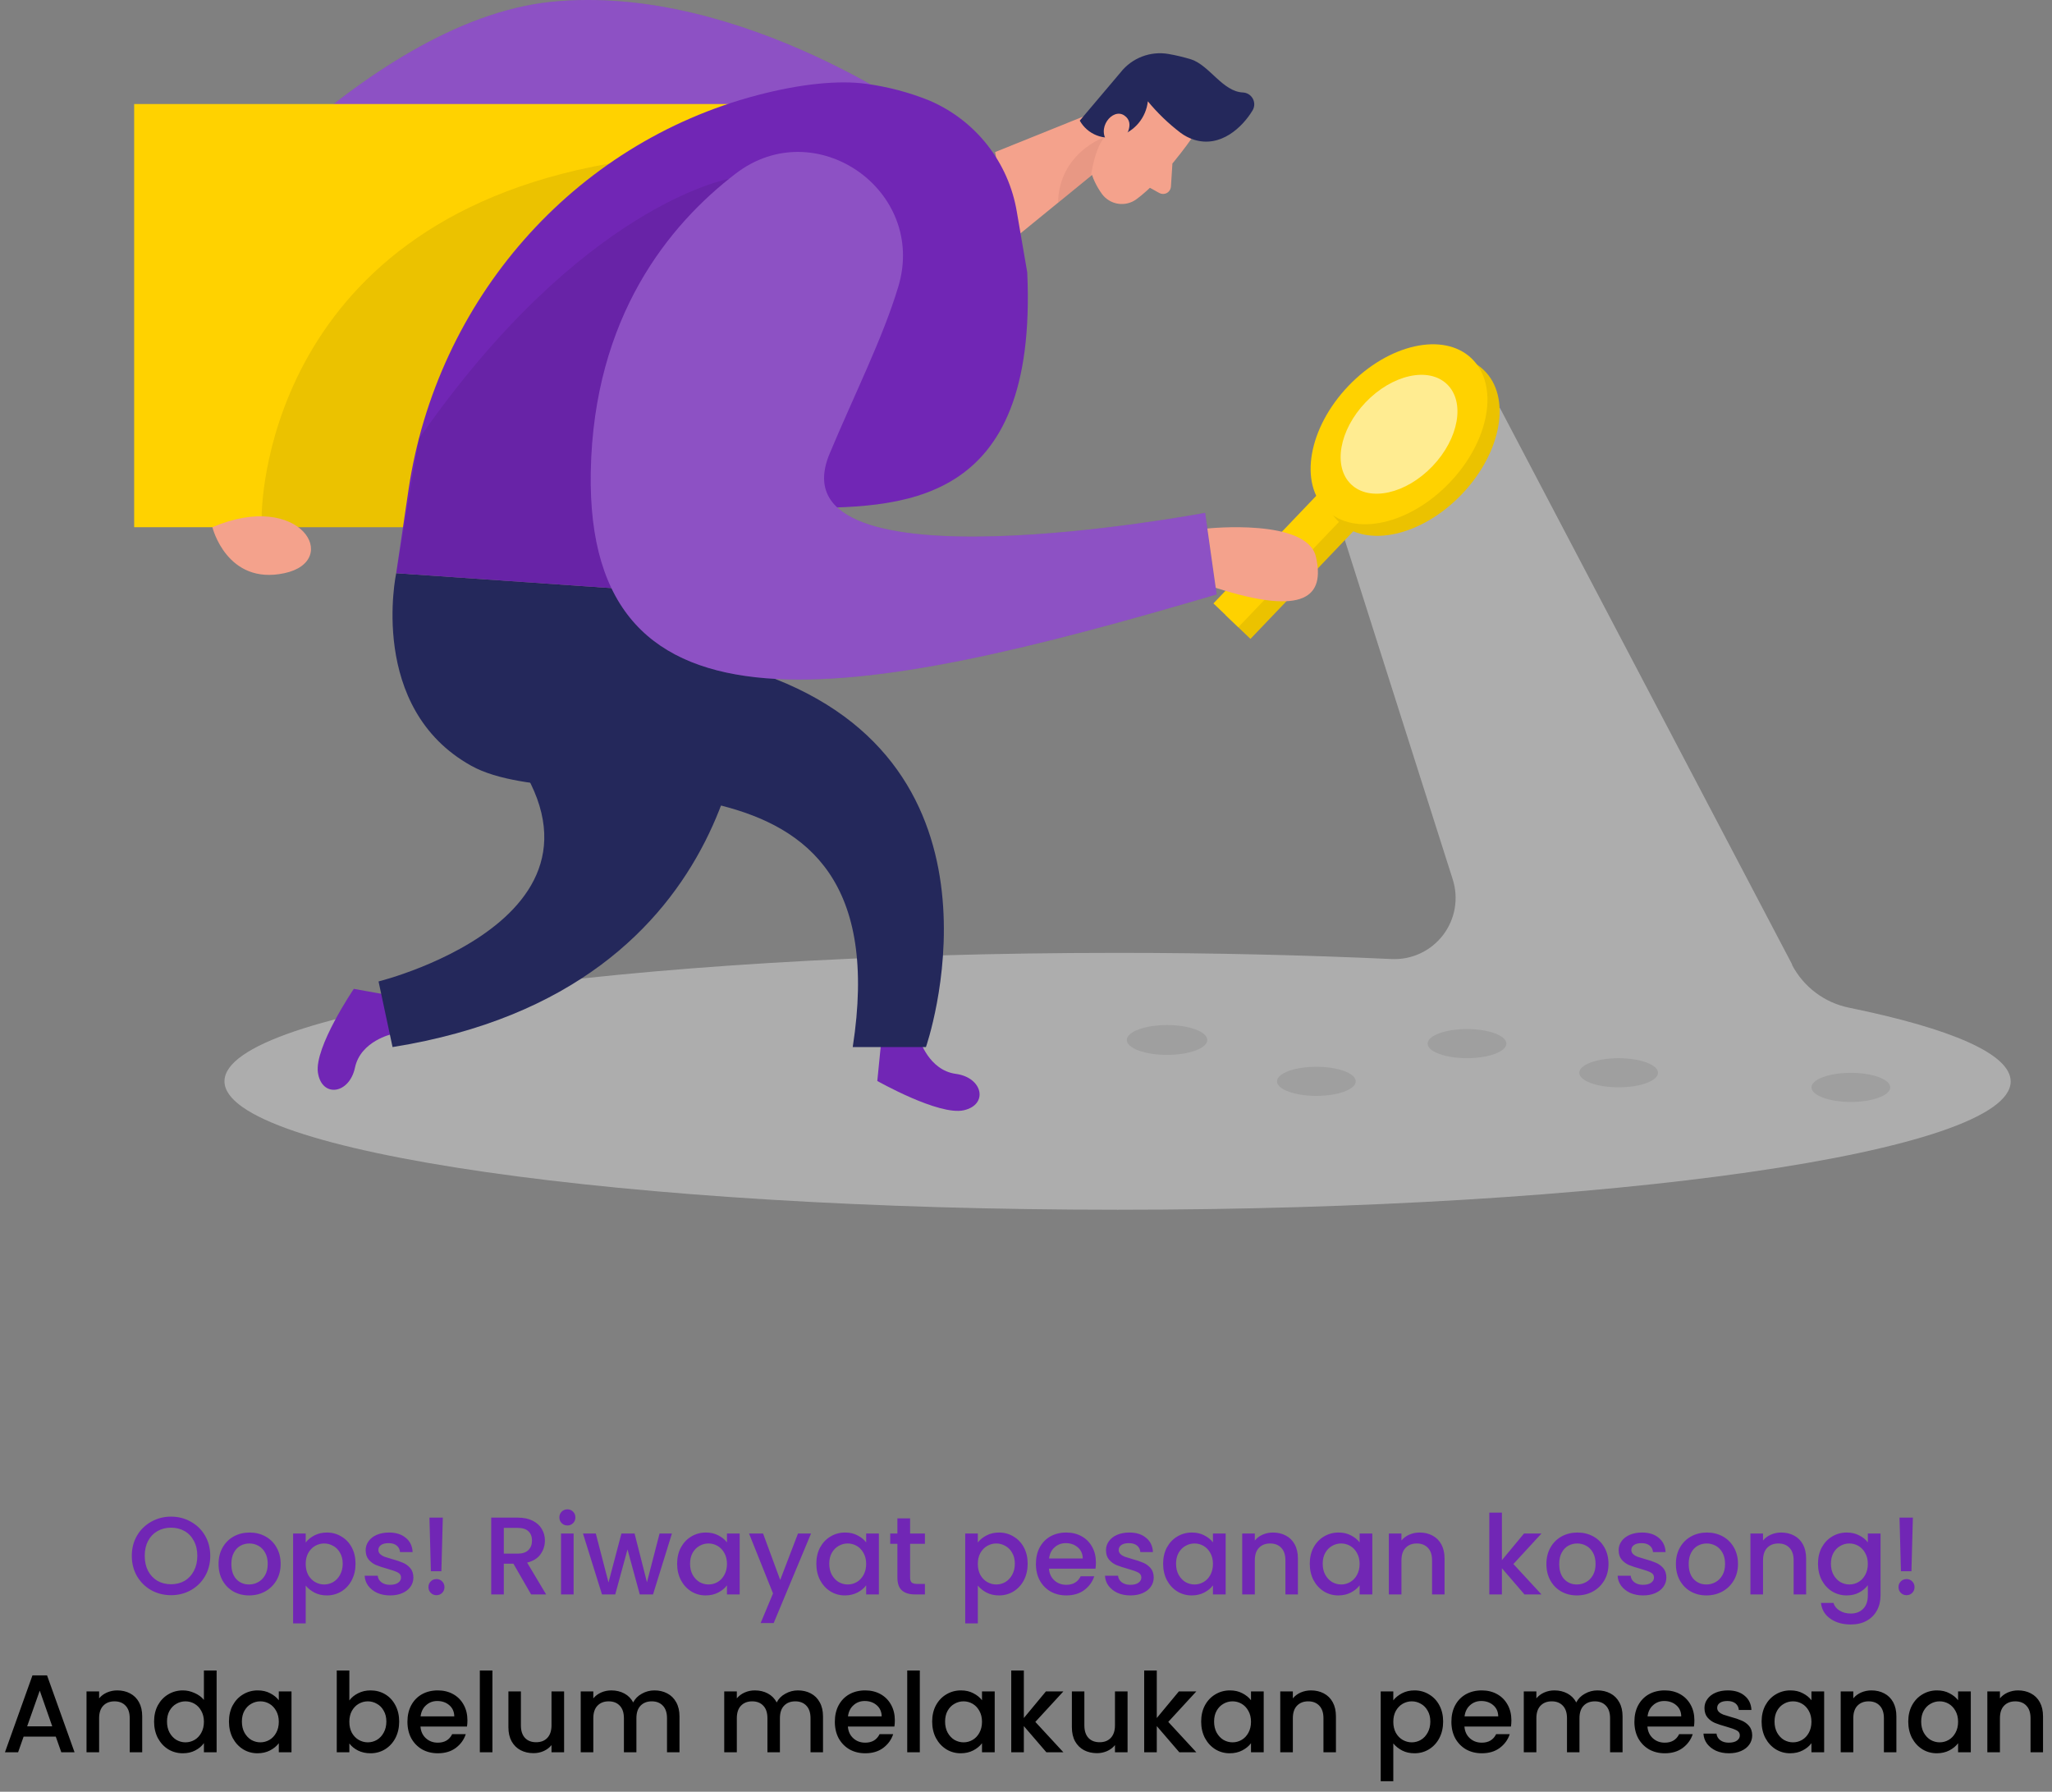 <svg width="260" height="227" viewBox="0 0 260 227" fill="none" xmlns="http://www.w3.org/2000/svg">
<rect x="0" y="0" width="260" height="227" fill="#808080" stroke="none"/>
<path d="M21.67 202.098C20.764 202.098 19.929 201.888 19.164 201.468C18.408 201.039 17.806 200.446 17.358 199.69C16.919 198.925 16.7 198.066 16.7 197.114C16.7 196.162 16.919 195.308 17.358 194.552C17.806 193.796 18.408 193.208 19.164 192.788C19.929 192.359 20.764 192.144 21.67 192.144C22.584 192.144 23.42 192.359 24.176 192.788C24.941 193.208 25.543 193.796 25.982 194.552C26.42 195.308 26.64 196.162 26.64 197.114C26.64 198.066 26.42 198.925 25.982 199.69C25.543 200.446 24.941 201.039 24.176 201.468C23.42 201.888 22.584 202.098 21.67 202.098ZM21.67 200.712C22.314 200.712 22.888 200.567 23.392 200.278C23.896 199.979 24.288 199.559 24.568 199.018C24.857 198.467 25.002 197.833 25.002 197.114C25.002 196.395 24.857 195.765 24.568 195.224C24.288 194.683 23.896 194.267 23.392 193.978C22.888 193.689 22.314 193.544 21.67 193.544C21.026 193.544 20.452 193.689 19.948 193.978C19.444 194.267 19.047 194.683 18.758 195.224C18.478 195.765 18.338 196.395 18.338 197.114C18.338 197.833 18.478 198.467 18.758 199.018C19.047 199.559 19.444 199.979 19.948 200.278C20.452 200.567 21.026 200.712 21.67 200.712ZM31.556 202.126C30.828 202.126 30.17 201.963 29.582 201.636C28.994 201.3 28.532 200.833 28.196 200.236C27.86 199.629 27.692 198.929 27.692 198.136C27.692 197.352 27.865 196.657 28.21 196.05C28.555 195.443 29.027 194.977 29.624 194.65C30.221 194.323 30.889 194.16 31.626 194.16C32.364 194.16 33.031 194.323 33.628 194.65C34.225 194.977 34.697 195.443 35.042 196.05C35.388 196.657 35.56 197.352 35.56 198.136C35.56 198.92 35.383 199.615 35.028 200.222C34.673 200.829 34.188 201.3 33.572 201.636C32.965 201.963 32.294 202.126 31.556 202.126ZM31.556 200.74C31.967 200.74 32.349 200.642 32.704 200.446C33.068 200.25 33.362 199.956 33.586 199.564C33.81 199.172 33.922 198.696 33.922 198.136C33.922 197.576 33.815 197.105 33.6 196.722C33.386 196.33 33.101 196.036 32.746 195.84C32.392 195.644 32.009 195.546 31.598 195.546C31.188 195.546 30.805 195.644 30.45 195.84C30.105 196.036 29.829 196.33 29.624 196.722C29.419 197.105 29.316 197.576 29.316 198.136C29.316 198.967 29.526 199.611 29.946 200.068C30.375 200.516 30.912 200.74 31.556 200.74ZM38.734 195.42C39.005 195.065 39.373 194.767 39.84 194.524C40.307 194.281 40.834 194.16 41.422 194.16C42.094 194.16 42.705 194.328 43.256 194.664C43.816 194.991 44.255 195.453 44.572 196.05C44.889 196.647 45.048 197.333 45.048 198.108C45.048 198.883 44.889 199.578 44.572 200.194C44.255 200.801 43.816 201.277 43.256 201.622C42.705 201.958 42.094 202.126 41.422 202.126C40.834 202.126 40.311 202.009 39.854 201.776C39.397 201.533 39.023 201.235 38.734 200.88V205.668H37.138V194.286H38.734V195.42ZM43.424 198.108C43.424 197.576 43.312 197.119 43.088 196.736C42.873 196.344 42.584 196.05 42.22 195.854C41.865 195.649 41.483 195.546 41.072 195.546C40.671 195.546 40.288 195.649 39.924 195.854C39.569 196.059 39.28 196.358 39.056 196.75C38.841 197.142 38.734 197.604 38.734 198.136C38.734 198.668 38.841 199.135 39.056 199.536C39.28 199.928 39.569 200.227 39.924 200.432C40.288 200.637 40.671 200.74 41.072 200.74C41.483 200.74 41.865 200.637 42.22 200.432C42.584 200.217 42.873 199.909 43.088 199.508C43.312 199.107 43.424 198.64 43.424 198.108ZM49.426 202.126C48.819 202.126 48.273 202.019 47.788 201.804C47.312 201.58 46.934 201.281 46.654 200.908C46.374 200.525 46.225 200.101 46.206 199.634H47.858C47.886 199.961 48.04 200.236 48.32 200.46C48.609 200.675 48.969 200.782 49.398 200.782C49.846 200.782 50.191 200.698 50.434 200.53C50.686 200.353 50.812 200.129 50.812 199.858C50.812 199.569 50.672 199.354 50.392 199.214C50.121 199.074 49.688 198.92 49.09 198.752C48.511 198.593 48.04 198.439 47.676 198.29C47.312 198.141 46.995 197.912 46.724 197.604C46.463 197.296 46.332 196.89 46.332 196.386C46.332 195.975 46.453 195.602 46.696 195.266C46.939 194.921 47.284 194.65 47.732 194.454C48.19 194.258 48.712 194.16 49.3 194.16C50.178 194.16 50.882 194.384 51.414 194.832C51.956 195.271 52.245 195.873 52.282 196.638H50.686C50.658 196.293 50.518 196.017 50.266 195.812C50.014 195.607 49.673 195.504 49.244 195.504C48.824 195.504 48.502 195.583 48.278 195.742C48.054 195.901 47.942 196.111 47.942 196.372C47.942 196.577 48.017 196.75 48.166 196.89C48.316 197.03 48.498 197.142 48.712 197.226C48.927 197.301 49.244 197.399 49.664 197.52C50.224 197.669 50.681 197.823 51.036 197.982C51.4 198.131 51.713 198.355 51.974 198.654C52.236 198.953 52.371 199.349 52.38 199.844C52.38 200.283 52.259 200.675 52.016 201.02C51.773 201.365 51.428 201.636 50.98 201.832C50.541 202.028 50.023 202.126 49.426 202.126ZM56.107 192.27L55.925 199.06H54.595L54.413 192.27H56.107ZM55.309 202.098C55.019 202.098 54.777 202 54.581 201.804C54.385 201.608 54.287 201.365 54.287 201.076C54.287 200.787 54.385 200.544 54.581 200.348C54.777 200.152 55.019 200.054 55.309 200.054C55.589 200.054 55.827 200.152 56.023 200.348C56.219 200.544 56.317 200.787 56.317 201.076C56.317 201.365 56.219 201.608 56.023 201.804C55.827 202 55.589 202.098 55.309 202.098ZM67.293 202L65.053 198.108H63.836V202H62.239V192.27H65.6C66.346 192.27 66.976 192.401 67.49 192.662C68.012 192.923 68.4 193.273 68.651 193.712C68.913 194.151 69.043 194.641 69.043 195.182C69.043 195.817 68.857 196.395 68.484 196.918C68.12 197.431 67.555 197.781 66.79 197.968L69.198 202H67.293ZM63.836 196.834H65.6C66.197 196.834 66.645 196.685 66.944 196.386C67.251 196.087 67.406 195.686 67.406 195.182C67.406 194.678 67.256 194.286 66.957 194.006C66.659 193.717 66.206 193.572 65.6 193.572H63.836V196.834ZM71.897 193.264C71.608 193.264 71.365 193.166 71.169 192.97C70.973 192.774 70.875 192.531 70.875 192.242C70.875 191.953 70.973 191.71 71.169 191.514C71.365 191.318 71.608 191.22 71.897 191.22C72.177 191.22 72.415 191.318 72.611 191.514C72.807 191.71 72.905 191.953 72.905 192.242C72.905 192.531 72.807 192.774 72.611 192.97C72.415 193.166 72.177 193.264 71.897 193.264ZM72.681 194.286V202H71.085V194.286H72.681ZM85.137 194.286L82.743 202H81.063L79.509 196.302L77.955 202H76.275L73.867 194.286H75.491L77.101 200.488L78.739 194.286H80.405L81.973 200.46L83.569 194.286H85.137ZM85.797 198.108C85.797 197.333 85.956 196.647 86.273 196.05C86.6 195.453 87.039 194.991 87.589 194.664C88.149 194.328 88.765 194.16 89.437 194.16C90.044 194.16 90.571 194.281 91.019 194.524C91.477 194.757 91.841 195.051 92.111 195.406V194.286H93.721V202H92.111V200.852C91.841 201.216 91.472 201.519 91.005 201.762C90.539 202.005 90.007 202.126 89.409 202.126C88.747 202.126 88.14 201.958 87.589 201.622C87.039 201.277 86.6 200.801 86.273 200.194C85.956 199.578 85.797 198.883 85.797 198.108ZM92.111 198.136C92.111 197.604 91.999 197.142 91.775 196.75C91.561 196.358 91.276 196.059 90.921 195.854C90.567 195.649 90.184 195.546 89.773 195.546C89.363 195.546 88.98 195.649 88.625 195.854C88.271 196.05 87.981 196.344 87.757 196.736C87.543 197.119 87.435 197.576 87.435 198.108C87.435 198.64 87.543 199.107 87.757 199.508C87.981 199.909 88.271 200.217 88.625 200.432C88.989 200.637 89.372 200.74 89.773 200.74C90.184 200.74 90.567 200.637 90.921 200.432C91.276 200.227 91.561 199.928 91.775 199.536C91.999 199.135 92.111 198.668 92.111 198.136ZM102.762 194.286L98.03 205.626H96.378L97.946 201.874L94.908 194.286H96.686L98.856 200.166L101.11 194.286H102.762ZM103.434 198.108C103.434 197.333 103.593 196.647 103.91 196.05C104.237 195.453 104.675 194.991 105.226 194.664C105.786 194.328 106.402 194.16 107.074 194.16C107.681 194.16 108.208 194.281 108.656 194.524C109.113 194.757 109.477 195.051 109.748 195.406V194.286H111.358V202H109.748V200.852C109.477 201.216 109.109 201.519 108.642 201.762C108.175 202.005 107.643 202.126 107.046 202.126C106.383 202.126 105.777 201.958 105.226 201.622C104.675 201.277 104.237 200.801 103.91 200.194C103.593 199.578 103.434 198.883 103.434 198.108ZM109.748 198.136C109.748 197.604 109.636 197.142 109.412 196.75C109.197 196.358 108.913 196.059 108.558 195.854C108.203 195.649 107.821 195.546 107.41 195.546C106.999 195.546 106.617 195.649 106.262 195.854C105.907 196.05 105.618 196.344 105.394 196.736C105.179 197.119 105.072 197.576 105.072 198.108C105.072 198.64 105.179 199.107 105.394 199.508C105.618 199.909 105.907 200.217 106.262 200.432C106.626 200.637 107.009 200.74 107.41 200.74C107.821 200.74 108.203 200.637 108.558 200.432C108.913 200.227 109.197 199.928 109.412 199.536C109.636 199.135 109.748 198.668 109.748 198.136ZM115.316 195.588V199.858C115.316 200.147 115.382 200.357 115.512 200.488C115.652 200.609 115.886 200.67 116.212 200.67H117.192V202H115.932C115.214 202 114.663 201.832 114.28 201.496C113.898 201.16 113.706 200.614 113.706 199.858V195.588H112.796V194.286H113.706V192.368H115.316V194.286H117.192V195.588H115.316ZM123.896 195.42C124.167 195.065 124.535 194.767 125.002 194.524C125.469 194.281 125.996 194.16 126.584 194.16C127.256 194.16 127.867 194.328 128.418 194.664C128.978 194.991 129.417 195.453 129.734 196.05C130.051 196.647 130.21 197.333 130.21 198.108C130.21 198.883 130.051 199.578 129.734 200.194C129.417 200.801 128.978 201.277 128.418 201.622C127.867 201.958 127.256 202.126 126.584 202.126C125.996 202.126 125.473 202.009 125.016 201.776C124.559 201.533 124.185 201.235 123.896 200.88V205.668H122.3V194.286H123.896V195.42ZM128.586 198.108C128.586 197.576 128.474 197.119 128.25 196.736C128.035 196.344 127.746 196.05 127.382 195.854C127.027 195.649 126.645 195.546 126.234 195.546C125.833 195.546 125.45 195.649 125.086 195.854C124.731 196.059 124.442 196.358 124.218 196.75C124.003 197.142 123.896 197.604 123.896 198.136C123.896 198.668 124.003 199.135 124.218 199.536C124.442 199.928 124.731 200.227 125.086 200.432C125.45 200.637 125.833 200.74 126.234 200.74C126.645 200.74 127.027 200.637 127.382 200.432C127.746 200.217 128.035 199.909 128.25 199.508C128.474 199.107 128.586 198.64 128.586 198.108ZM138.858 197.954C138.858 198.243 138.84 198.505 138.802 198.738H132.908C132.955 199.354 133.184 199.849 133.594 200.222C134.005 200.595 134.509 200.782 135.106 200.782C135.965 200.782 136.572 200.423 136.926 199.704H138.648C138.415 200.413 137.99 200.997 137.374 201.454C136.768 201.902 136.012 202.126 135.106 202.126C134.369 202.126 133.706 201.963 133.118 201.636C132.54 201.3 132.082 200.833 131.746 200.236C131.42 199.629 131.256 198.929 131.256 198.136C131.256 197.343 131.415 196.647 131.732 196.05C132.059 195.443 132.512 194.977 133.09 194.65C133.678 194.323 134.35 194.16 135.106 194.16C135.834 194.16 136.483 194.319 137.052 194.636C137.622 194.953 138.065 195.401 138.382 195.98C138.7 196.549 138.858 197.207 138.858 197.954ZM137.192 197.45C137.183 196.862 136.973 196.391 136.562 196.036C136.152 195.681 135.643 195.504 135.036 195.504C134.486 195.504 134.014 195.681 133.622 196.036C133.23 196.381 132.997 196.853 132.922 197.45H137.192ZM143.229 202.126C142.622 202.126 142.076 202.019 141.591 201.804C141.115 201.58 140.737 201.281 140.457 200.908C140.177 200.525 140.028 200.101 140.009 199.634H141.661C141.689 199.961 141.843 200.236 142.123 200.46C142.412 200.675 142.772 200.782 143.201 200.782C143.649 200.782 143.994 200.698 144.237 200.53C144.489 200.353 144.615 200.129 144.615 199.858C144.615 199.569 144.475 199.354 144.195 199.214C143.924 199.074 143.49 198.92 142.893 198.752C142.314 198.593 141.843 198.439 141.479 198.29C141.115 198.141 140.798 197.912 140.527 197.604C140.266 197.296 140.135 196.89 140.135 196.386C140.135 195.975 140.256 195.602 140.499 195.266C140.742 194.921 141.087 194.65 141.535 194.454C141.992 194.258 142.515 194.16 143.103 194.16C143.98 194.16 144.685 194.384 145.217 194.832C145.758 195.271 146.048 195.873 146.085 196.638H144.489C144.461 196.293 144.321 196.017 144.069 195.812C143.817 195.607 143.476 195.504 143.047 195.504C142.627 195.504 142.305 195.583 142.081 195.742C141.857 195.901 141.745 196.111 141.745 196.372C141.745 196.577 141.82 196.75 141.969 196.89C142.118 197.03 142.3 197.142 142.515 197.226C142.73 197.301 143.047 197.399 143.467 197.52C144.027 197.669 144.484 197.823 144.839 197.982C145.203 198.131 145.516 198.355 145.777 198.654C146.038 198.953 146.174 199.349 146.183 199.844C146.183 200.283 146.062 200.675 145.819 201.02C145.576 201.365 145.231 201.636 144.783 201.832C144.344 202.028 143.826 202.126 143.229 202.126ZM147.375 198.108C147.375 197.333 147.534 196.647 147.851 196.05C148.178 195.453 148.617 194.991 149.167 194.664C149.727 194.328 150.343 194.16 151.015 194.16C151.622 194.16 152.149 194.281 152.597 194.524C153.055 194.757 153.419 195.051 153.689 195.406V194.286H155.299V202H153.689V200.852C153.419 201.216 153.05 201.519 152.583 201.762C152.117 202.005 151.585 202.126 150.987 202.126C150.325 202.126 149.718 201.958 149.167 201.622C148.617 201.277 148.178 200.801 147.851 200.194C147.534 199.578 147.375 198.883 147.375 198.108ZM153.689 198.136C153.689 197.604 153.577 197.142 153.353 196.75C153.139 196.358 152.854 196.059 152.499 195.854C152.145 195.649 151.762 195.546 151.351 195.546C150.941 195.546 150.558 195.649 150.203 195.854C149.849 196.05 149.559 196.344 149.335 196.736C149.121 197.119 149.013 197.576 149.013 198.108C149.013 198.64 149.121 199.107 149.335 199.508C149.559 199.909 149.849 200.217 150.203 200.432C150.567 200.637 150.95 200.74 151.351 200.74C151.762 200.74 152.145 200.637 152.499 200.432C152.854 200.227 153.139 199.928 153.353 199.536C153.577 199.135 153.689 198.668 153.689 198.136ZM161.288 194.16C161.894 194.16 162.436 194.286 162.912 194.538C163.397 194.79 163.775 195.163 164.046 195.658C164.316 196.153 164.452 196.75 164.452 197.45V202H162.87V197.688C162.87 196.997 162.697 196.47 162.352 196.106C162.006 195.733 161.535 195.546 160.938 195.546C160.34 195.546 159.864 195.733 159.51 196.106C159.164 196.47 158.992 196.997 158.992 197.688V202H157.396V194.286H158.992V195.168C159.253 194.851 159.584 194.603 159.986 194.426C160.396 194.249 160.83 194.16 161.288 194.16ZM165.956 198.108C165.956 197.333 166.114 196.647 166.432 196.05C166.758 195.453 167.197 194.991 167.748 194.664C168.308 194.328 168.924 194.16 169.596 194.16C170.202 194.16 170.73 194.281 171.178 194.524C171.635 194.757 171.999 195.051 172.27 195.406V194.286H173.88V202H172.27V200.852C171.999 201.216 171.63 201.519 171.164 201.762C170.697 202.005 170.165 202.126 169.568 202.126C168.905 202.126 168.298 201.958 167.748 201.622C167.197 201.277 166.758 200.801 166.432 200.194C166.114 199.578 165.956 198.883 165.956 198.108ZM172.27 198.136C172.27 197.604 172.158 197.142 171.934 196.75C171.719 196.358 171.434 196.059 171.08 195.854C170.725 195.649 170.342 195.546 169.932 195.546C169.521 195.546 169.138 195.649 168.784 195.854C168.429 196.05 168.14 196.344 167.916 196.736C167.701 197.119 167.594 197.576 167.594 198.108C167.594 198.64 167.701 199.107 167.916 199.508C168.14 199.909 168.429 200.217 168.784 200.432C169.148 200.637 169.53 200.74 169.932 200.74C170.342 200.74 170.725 200.637 171.08 200.432C171.434 200.227 171.719 199.928 171.934 199.536C172.158 199.135 172.27 198.668 172.27 198.136ZM179.868 194.16C180.474 194.16 181.016 194.286 181.492 194.538C181.977 194.79 182.355 195.163 182.626 195.658C182.896 196.153 183.032 196.75 183.032 197.45V202H181.45V197.688C181.45 196.997 181.277 196.47 180.932 196.106C180.586 195.733 180.115 195.546 179.518 195.546C178.92 195.546 178.444 195.733 178.09 196.106C177.744 196.47 177.572 196.997 177.572 197.688V202H175.976V194.286H177.572V195.168C177.833 194.851 178.164 194.603 178.566 194.426C178.976 194.249 179.41 194.16 179.868 194.16ZM191.756 198.15L195.312 202H193.156L190.3 198.682V202H188.704V191.64H190.3V197.66L193.1 194.286H195.312L191.756 198.15ZM199.802 202.126C199.074 202.126 198.416 201.963 197.828 201.636C197.24 201.3 196.778 200.833 196.442 200.236C196.106 199.629 195.938 198.929 195.938 198.136C195.938 197.352 196.111 196.657 196.456 196.05C196.802 195.443 197.273 194.977 197.87 194.65C198.468 194.323 199.135 194.16 199.872 194.16C200.61 194.16 201.277 194.323 201.874 194.65C202.472 194.977 202.943 195.443 203.288 196.05C203.634 196.657 203.806 197.352 203.806 198.136C203.806 198.92 203.629 199.615 203.274 200.222C202.92 200.829 202.434 201.3 201.818 201.636C201.212 201.963 200.54 202.126 199.802 202.126ZM199.802 200.74C200.213 200.74 200.596 200.642 200.95 200.446C201.314 200.25 201.608 199.956 201.832 199.564C202.056 199.172 202.168 198.696 202.168 198.136C202.168 197.576 202.061 197.105 201.846 196.722C201.632 196.33 201.347 196.036 200.992 195.84C200.638 195.644 200.255 195.546 199.844 195.546C199.434 195.546 199.051 195.644 198.696 195.84C198.351 196.036 198.076 196.33 197.87 196.722C197.665 197.105 197.562 197.576 197.562 198.136C197.562 198.967 197.772 199.611 198.192 200.068C198.622 200.516 199.158 200.74 199.802 200.74ZM208.184 202.126C207.577 202.126 207.031 202.019 206.546 201.804C206.07 201.58 205.692 201.281 205.412 200.908C205.132 200.525 204.983 200.101 204.964 199.634H206.616C206.644 199.961 206.798 200.236 207.078 200.46C207.367 200.675 207.727 200.782 208.156 200.782C208.604 200.782 208.949 200.698 209.192 200.53C209.444 200.353 209.57 200.129 209.57 199.858C209.57 199.569 209.43 199.354 209.15 199.214C208.879 199.074 208.445 198.92 207.848 198.752C207.269 198.593 206.798 198.439 206.434 198.29C206.07 198.141 205.753 197.912 205.482 197.604C205.221 197.296 205.09 196.89 205.09 196.386C205.09 195.975 205.211 195.602 205.454 195.266C205.697 194.921 206.042 194.65 206.49 194.454C206.947 194.258 207.47 194.16 208.058 194.16C208.935 194.16 209.64 194.384 210.172 194.832C210.713 195.271 211.003 195.873 211.04 196.638H209.444C209.416 196.293 209.276 196.017 209.024 195.812C208.772 195.607 208.431 195.504 208.002 195.504C207.582 195.504 207.26 195.583 207.036 195.742C206.812 195.901 206.7 196.111 206.7 196.372C206.7 196.577 206.775 196.75 206.924 196.89C207.073 197.03 207.255 197.142 207.47 197.226C207.685 197.301 208.002 197.399 208.422 197.52C208.982 197.669 209.439 197.823 209.794 197.982C210.158 198.131 210.471 198.355 210.732 198.654C210.993 198.953 211.129 199.349 211.138 199.844C211.138 200.283 211.017 200.675 210.774 201.02C210.531 201.365 210.186 201.636 209.738 201.832C209.299 202.028 208.781 202.126 208.184 202.126ZM216.209 202.126C215.481 202.126 214.823 201.963 214.235 201.636C213.647 201.3 213.185 200.833 212.849 200.236C212.513 199.629 212.345 198.929 212.345 198.136C212.345 197.352 212.517 196.657 212.863 196.05C213.208 195.443 213.679 194.977 214.277 194.65C214.874 194.323 215.541 194.16 216.279 194.16C217.016 194.16 217.683 194.323 218.281 194.65C218.878 194.977 219.349 195.443 219.695 196.05C220.04 196.657 220.213 197.352 220.213 198.136C220.213 198.92 220.035 199.615 219.681 200.222C219.326 200.829 218.841 201.3 218.225 201.636C217.618 201.963 216.946 202.126 216.209 202.126ZM216.209 200.74C216.619 200.74 217.002 200.642 217.357 200.446C217.721 200.25 218.015 199.956 218.239 199.564C218.463 199.172 218.575 198.696 218.575 198.136C218.575 197.576 218.467 197.105 218.253 196.722C218.038 196.33 217.753 196.036 217.399 195.84C217.044 195.644 216.661 195.546 216.251 195.546C215.84 195.546 215.457 195.644 215.103 195.84C214.757 196.036 214.482 196.33 214.277 196.722C214.071 197.105 213.969 197.576 213.969 198.136C213.969 198.967 214.179 199.611 214.599 200.068C215.028 200.516 215.565 200.74 216.209 200.74ZM225.682 194.16C226.289 194.16 226.83 194.286 227.306 194.538C227.792 194.79 228.17 195.163 228.44 195.658C228.711 196.153 228.846 196.75 228.846 197.45V202H227.264V197.688C227.264 196.997 227.092 196.47 226.746 196.106C226.401 195.733 225.93 195.546 225.332 195.546C224.735 195.546 224.259 195.733 223.904 196.106C223.559 196.47 223.386 196.997 223.386 197.688V202H221.79V194.286H223.386V195.168C223.648 194.851 223.979 194.603 224.38 194.426C224.791 194.249 225.225 194.16 225.682 194.16ZM233.99 194.16C234.587 194.16 235.115 194.281 235.572 194.524C236.039 194.757 236.403 195.051 236.664 195.406V194.286H238.274V202.126C238.274 202.835 238.125 203.465 237.826 204.016C237.527 204.576 237.093 205.015 236.524 205.332C235.964 205.649 235.292 205.808 234.508 205.808C233.463 205.808 232.595 205.561 231.904 205.066C231.213 204.581 230.821 203.918 230.728 203.078H232.31C232.431 203.479 232.688 203.801 233.08 204.044C233.481 204.296 233.957 204.422 234.508 204.422C235.152 204.422 235.67 204.226 236.062 203.834C236.463 203.442 236.664 202.873 236.664 202.126V200.838C236.393 201.202 236.025 201.51 235.558 201.762C235.101 202.005 234.578 202.126 233.99 202.126C233.318 202.126 232.702 201.958 232.142 201.622C231.591 201.277 231.153 200.801 230.826 200.194C230.509 199.578 230.35 198.883 230.35 198.108C230.35 197.333 230.509 196.647 230.826 196.05C231.153 195.453 231.591 194.991 232.142 194.664C232.702 194.328 233.318 194.16 233.99 194.16ZM236.664 198.136C236.664 197.604 236.552 197.142 236.328 196.75C236.113 196.358 235.829 196.059 235.474 195.854C235.119 195.649 234.737 195.546 234.326 195.546C233.915 195.546 233.533 195.649 233.178 195.854C232.823 196.05 232.534 196.344 232.31 196.736C232.095 197.119 231.988 197.576 231.988 198.108C231.988 198.64 232.095 199.107 232.31 199.508C232.534 199.909 232.823 200.217 233.178 200.432C233.542 200.637 233.925 200.74 234.326 200.74C234.737 200.74 235.119 200.637 235.474 200.432C235.829 200.227 236.113 199.928 236.328 199.536C236.552 199.135 236.664 198.668 236.664 198.136ZM242.372 192.27L242.19 199.06H240.86L240.678 192.27H242.372ZM241.574 202.098C241.285 202.098 241.042 202 240.846 201.804C240.65 201.608 240.552 201.365 240.552 201.076C240.552 200.787 240.65 200.544 240.846 200.348C241.042 200.152 241.285 200.054 241.574 200.054C241.854 200.054 242.092 200.152 242.288 200.348C242.484 200.544 242.582 200.787 242.582 201.076C242.582 201.365 242.484 201.608 242.288 201.804C242.092 202 241.854 202.098 241.574 202.098Z" fill="#7126B5"/>
<path d="M7.067 220.012H2.993L2.293 222H0.627L4.113 212.256H5.961L9.447 222H7.767L7.067 220.012ZM6.619 218.71L5.037 214.188L3.441 218.71H6.619ZM14.855 214.16C15.462 214.16 16.003 214.286 16.479 214.538C16.964 214.79 17.342 215.163 17.613 215.658C17.884 216.153 18.019 216.75 18.019 217.45V222H16.437V217.688C16.437 216.997 16.264 216.47 15.919 216.106C15.574 215.733 15.102 215.546 14.505 215.546C13.908 215.546 13.432 215.733 13.077 216.106C12.732 216.47 12.559 216.997 12.559 217.688V222H10.963V214.286H12.559V215.168C12.82 214.851 13.152 214.603 13.553 214.426C13.964 214.249 14.398 214.16 14.855 214.16ZM19.523 218.108C19.523 217.333 19.681 216.647 19.999 216.05C20.326 215.453 20.764 214.991 21.315 214.664C21.875 214.328 22.495 214.16 23.177 214.16C23.681 214.16 24.175 214.272 24.661 214.496C25.155 214.711 25.547 215 25.837 215.364V211.64H27.447V222H25.837V220.838C25.576 221.211 25.212 221.519 24.745 221.762C24.288 222.005 23.76 222.126 23.163 222.126C22.491 222.126 21.875 221.958 21.315 221.622C20.764 221.277 20.326 220.801 19.999 220.194C19.681 219.578 19.523 218.883 19.523 218.108ZM25.837 218.136C25.837 217.604 25.725 217.142 25.501 216.75C25.286 216.358 25.002 216.059 24.647 215.854C24.292 215.649 23.91 215.546 23.499 215.546C23.088 215.546 22.706 215.649 22.351 215.854C21.996 216.05 21.707 216.344 21.483 216.736C21.268 217.119 21.161 217.576 21.161 218.108C21.161 218.64 21.268 219.107 21.483 219.508C21.707 219.909 21.996 220.217 22.351 220.432C22.715 220.637 23.098 220.74 23.499 220.74C23.91 220.74 24.292 220.637 24.647 220.432C25.002 220.227 25.286 219.928 25.501 219.536C25.725 219.135 25.837 218.668 25.837 218.136ZM29.011 218.108C29.011 217.333 29.17 216.647 29.487 216.05C29.814 215.453 30.253 214.991 30.803 214.664C31.363 214.328 31.979 214.16 32.651 214.16C33.258 214.16 33.785 214.281 34.233 214.524C34.691 214.757 35.054 215.051 35.325 215.406V214.286H36.935V222H35.325V220.852C35.054 221.216 34.686 221.519 34.219 221.762C33.752 222.005 33.221 222.126 32.623 222.126C31.96 222.126 31.354 221.958 30.803 221.622C30.253 221.277 29.814 220.801 29.487 220.194C29.17 219.578 29.011 218.883 29.011 218.108ZM35.325 218.136C35.325 217.604 35.213 217.142 34.989 216.75C34.775 216.358 34.49 216.059 34.135 215.854C33.781 215.649 33.398 215.546 32.987 215.546C32.577 215.546 32.194 215.649 31.839 215.854C31.485 216.05 31.195 216.344 30.971 216.736C30.756 217.119 30.649 217.576 30.649 218.108C30.649 218.64 30.756 219.107 30.971 219.508C31.195 219.909 31.485 220.217 31.839 220.432C32.203 220.637 32.586 220.74 32.987 220.74C33.398 220.74 33.781 220.637 34.135 220.432C34.49 220.227 34.775 219.928 34.989 219.536C35.213 219.135 35.325 218.668 35.325 218.136ZM44.264 215.434C44.535 215.061 44.904 214.757 45.37 214.524C45.846 214.281 46.373 214.16 46.952 214.16C47.633 214.16 48.249 214.323 48.8 214.65C49.351 214.977 49.785 215.443 50.102 216.05C50.419 216.647 50.578 217.333 50.578 218.108C50.578 218.883 50.419 219.578 50.102 220.194C49.785 220.801 49.346 221.277 48.786 221.622C48.236 221.958 47.624 222.126 46.952 222.126C46.355 222.126 45.823 222.009 45.356 221.776C44.899 221.543 44.535 221.244 44.264 220.88V222H42.668V211.64H44.264V215.434ZM48.954 218.108C48.954 217.576 48.842 217.119 48.618 216.736C48.404 216.344 48.114 216.05 47.75 215.854C47.395 215.649 47.013 215.546 46.602 215.546C46.201 215.546 45.818 215.649 45.454 215.854C45.099 216.059 44.81 216.358 44.586 216.75C44.371 217.142 44.264 217.604 44.264 218.136C44.264 218.668 44.371 219.135 44.586 219.536C44.81 219.928 45.099 220.227 45.454 220.432C45.818 220.637 46.201 220.74 46.602 220.74C47.013 220.74 47.395 220.637 47.75 220.432C48.114 220.217 48.404 219.909 48.618 219.508C48.842 219.107 48.954 218.64 48.954 218.108ZM59.226 217.954C59.226 218.243 59.208 218.505 59.17 218.738H53.276C53.323 219.354 53.552 219.849 53.962 220.222C54.373 220.595 54.877 220.782 55.474 220.782C56.333 220.782 56.94 220.423 57.294 219.704H59.016C58.783 220.413 58.358 220.997 57.742 221.454C57.136 221.902 56.38 222.126 55.474 222.126C54.737 222.126 54.074 221.963 53.486 221.636C52.908 221.3 52.45 220.833 52.114 220.236C51.788 219.629 51.624 218.929 51.624 218.136C51.624 217.343 51.783 216.647 52.1 216.05C52.427 215.443 52.88 214.977 53.458 214.65C54.046 214.323 54.718 214.16 55.474 214.16C56.202 214.16 56.851 214.319 57.42 214.636C57.99 214.953 58.433 215.401 58.75 215.98C59.068 216.549 59.226 217.207 59.226 217.954ZM57.56 217.45C57.551 216.862 57.341 216.391 56.93 216.036C56.52 215.681 56.011 215.504 55.404 215.504C54.854 215.504 54.382 215.681 53.99 216.036C53.598 216.381 53.365 216.853 53.29 217.45H57.56ZM62.393 211.64V222H60.797V211.64H62.393ZM71.475 214.286V222H69.879V221.09C69.626 221.407 69.295 221.659 68.885 221.846C68.483 222.023 68.054 222.112 67.597 222.112C66.99 222.112 66.444 221.986 65.959 221.734C65.483 221.482 65.105 221.109 64.825 220.614C64.554 220.119 64.418 219.522 64.418 218.822V214.286H66.001V218.584C66.001 219.275 66.173 219.807 66.519 220.18C66.864 220.544 67.335 220.726 67.933 220.726C68.53 220.726 69.001 220.544 69.347 220.18C69.701 219.807 69.879 219.275 69.879 218.584V214.286H71.475ZM82.918 214.16C83.525 214.16 84.066 214.286 84.542 214.538C85.028 214.79 85.406 215.163 85.676 215.658C85.956 216.153 86.096 216.75 86.096 217.45V222H84.514V217.688C84.514 216.997 84.342 216.47 83.996 216.106C83.651 215.733 83.18 215.546 82.582 215.546C81.985 215.546 81.509 215.733 81.154 216.106C80.809 216.47 80.636 216.997 80.636 217.688V222H79.054V217.688C79.054 216.997 78.882 216.47 78.536 216.106C78.191 215.733 77.72 215.546 77.122 215.546C76.525 215.546 76.049 215.733 75.694 216.106C75.349 216.47 75.176 216.997 75.176 217.688V222H73.58V214.286H75.176V215.168C75.438 214.851 75.769 214.603 76.17 214.426C76.572 214.249 77.001 214.16 77.458 214.16C78.074 214.16 78.625 214.291 79.11 214.552C79.596 214.813 79.969 215.191 80.23 215.686C80.464 215.219 80.828 214.851 81.322 214.58C81.817 214.3 82.349 214.16 82.918 214.16ZM101.102 214.16C101.709 214.16 102.25 214.286 102.726 214.538C103.211 214.79 103.589 215.163 103.86 215.658C104.14 216.153 104.28 216.75 104.28 217.45V222H102.698V217.688C102.698 216.997 102.525 216.47 102.18 216.106C101.835 215.733 101.363 215.546 100.766 215.546C100.169 215.546 99.692 215.733 99.338 216.106C98.993 216.47 98.82 216.997 98.82 217.688V222H97.238V217.688C97.238 216.997 97.065 216.47 96.72 216.106C96.374 215.733 95.903 215.546 95.306 215.546C94.709 215.546 94.233 215.733 93.878 216.106C93.532 216.47 93.36 216.997 93.36 217.688V222H91.764V214.286H93.36V215.168C93.621 214.851 93.953 214.603 94.354 214.426C94.755 214.249 95.184 214.16 95.642 214.16C96.258 214.16 96.808 214.291 97.294 214.552C97.779 214.813 98.153 215.191 98.414 215.686C98.647 215.219 99.011 214.851 99.506 214.58C100.001 214.3 100.533 214.16 101.102 214.16ZM113.381 217.954C113.381 218.243 113.362 218.505 113.325 218.738H107.431C107.477 219.354 107.706 219.849 108.117 220.222C108.527 220.595 109.031 220.782 109.629 220.782C110.487 220.782 111.094 220.423 111.449 219.704H113.171C112.937 220.413 112.513 220.997 111.897 221.454C111.29 221.902 110.534 222.126 109.629 222.126C108.891 222.126 108.229 221.963 107.641 221.636C107.062 221.3 106.605 220.833 106.269 220.236C105.942 219.629 105.779 218.929 105.779 218.136C105.779 217.343 105.937 216.647 106.255 216.05C106.581 215.443 107.034 214.977 107.613 214.65C108.201 214.323 108.873 214.16 109.629 214.16C110.357 214.16 111.005 214.319 111.575 214.636C112.144 214.953 112.587 215.401 112.905 215.98C113.222 216.549 113.381 217.207 113.381 217.954ZM111.715 217.45C111.705 216.862 111.495 216.391 111.085 216.036C110.674 215.681 110.165 215.504 109.559 215.504C109.008 215.504 108.537 215.681 108.145 216.036C107.753 216.381 107.519 216.853 107.445 217.45H111.715ZM116.547 211.64V222H114.951V211.64H116.547ZM118.111 218.108C118.111 217.333 118.269 216.647 118.587 216.05C118.913 215.453 119.352 214.991 119.903 214.664C120.463 214.328 121.079 214.16 121.751 214.16C122.357 214.16 122.885 214.281 123.333 214.524C123.79 214.757 124.154 215.051 124.425 215.406V214.286H126.035V222H124.425V220.852C124.154 221.216 123.785 221.519 123.319 221.762C122.852 222.005 122.32 222.126 121.723 222.126C121.06 222.126 120.453 221.958 119.903 221.622C119.352 221.277 118.913 220.801 118.587 220.194C118.269 219.578 118.111 218.883 118.111 218.108ZM124.425 218.136C124.425 217.604 124.313 217.142 124.089 216.75C123.874 216.358 123.589 216.059 123.235 215.854C122.88 215.649 122.497 215.546 122.087 215.546C121.676 215.546 121.293 215.649 120.939 215.854C120.584 216.05 120.295 216.344 120.071 216.736C119.856 217.119 119.749 217.576 119.749 218.108C119.749 218.64 119.856 219.107 120.071 219.508C120.295 219.909 120.584 220.217 120.939 220.432C121.303 220.637 121.685 220.74 122.087 220.74C122.497 220.74 122.88 220.637 123.235 220.432C123.589 220.227 123.874 219.928 124.089 219.536C124.313 219.135 124.425 218.668 124.425 218.136ZM131.183 218.15L134.739 222H132.583L129.727 218.682V222H128.131V211.64H129.727V217.66L132.527 214.286H134.739L131.183 218.15ZM142.869 214.286V222H141.273V221.09C141.021 221.407 140.69 221.659 140.279 221.846C139.878 222.023 139.448 222.112 138.991 222.112C138.384 222.112 137.838 221.986 137.353 221.734C136.877 221.482 136.499 221.109 136.219 220.614C135.948 220.119 135.813 219.522 135.813 218.822V214.286H137.395V218.584C137.395 219.275 137.568 219.807 137.913 220.18C138.258 220.544 138.73 220.726 139.327 220.726C139.924 220.726 140.396 220.544 140.741 220.18C141.096 219.807 141.273 219.275 141.273 218.584V214.286H142.869ZM148.027 218.15L151.583 222H149.427L146.571 218.682V222H144.975V211.64H146.571V217.66L149.371 214.286H151.583L148.027 218.15ZM152.195 218.108C152.195 217.333 152.353 216.647 152.671 216.05C152.997 215.453 153.436 214.991 153.987 214.664C154.547 214.328 155.163 214.16 155.835 214.16C156.441 214.16 156.969 214.281 157.417 214.524C157.874 214.757 158.238 215.051 158.509 215.406V214.286H160.119V222H158.509V220.852C158.238 221.216 157.869 221.519 157.403 221.762C156.936 222.005 156.404 222.126 155.807 222.126C155.144 222.126 154.537 221.958 153.987 221.622C153.436 221.277 152.997 220.801 152.671 220.194C152.353 219.578 152.195 218.883 152.195 218.108ZM158.509 218.136C158.509 217.604 158.397 217.142 158.173 216.75C157.958 216.358 157.673 216.059 157.319 215.854C156.964 215.649 156.581 215.546 156.171 215.546C155.76 215.546 155.377 215.649 155.023 215.854C154.668 216.05 154.379 216.344 154.155 216.736C153.94 217.119 153.833 217.576 153.833 218.108C153.833 218.64 153.94 219.107 154.155 219.508C154.379 219.909 154.668 220.217 155.023 220.432C155.387 220.637 155.769 220.74 156.171 220.74C156.581 220.74 156.964 220.637 157.319 220.432C157.673 220.227 157.958 219.928 158.173 219.536C158.397 219.135 158.509 218.668 158.509 218.136ZM166.107 214.16C166.714 214.16 167.255 214.286 167.731 214.538C168.216 214.79 168.594 215.163 168.865 215.658C169.136 216.153 169.271 216.75 169.271 217.45V222H167.689V217.688C167.689 216.997 167.516 216.47 167.171 216.106C166.826 215.733 166.354 215.546 165.757 215.546C165.16 215.546 164.684 215.733 164.329 216.106C163.984 216.47 163.811 216.997 163.811 217.688V222H162.215V214.286H163.811V215.168C164.072 214.851 164.404 214.603 164.805 214.426C165.216 214.249 165.65 214.16 166.107 214.16ZM176.54 215.42C176.81 215.065 177.179 214.767 177.646 214.524C178.112 214.281 178.64 214.16 179.228 214.16C179.9 214.16 180.511 214.328 181.062 214.664C181.622 214.991 182.06 215.453 182.378 216.05C182.695 216.647 182.854 217.333 182.854 218.108C182.854 218.883 182.695 219.578 182.378 220.194C182.06 220.801 181.622 221.277 181.062 221.622C180.511 221.958 179.9 222.126 179.228 222.126C178.64 222.126 178.117 222.009 177.66 221.776C177.202 221.533 176.829 221.235 176.54 220.88V225.668H174.944V214.286H176.54V215.42ZM181.23 218.108C181.23 217.576 181.118 217.119 180.894 216.736C180.679 216.344 180.39 216.05 180.026 215.854C179.671 215.649 179.288 215.546 178.878 215.546C178.476 215.546 178.094 215.649 177.73 215.854C177.375 216.059 177.086 216.358 176.862 216.75C176.647 217.142 176.54 217.604 176.54 218.136C176.54 218.668 176.647 219.135 176.862 219.536C177.086 219.928 177.375 220.227 177.73 220.432C178.094 220.637 178.476 220.74 178.878 220.74C179.288 220.74 179.671 220.637 180.026 220.432C180.39 220.217 180.679 219.909 180.894 219.508C181.118 219.107 181.23 218.64 181.23 218.108ZM191.502 217.954C191.502 218.243 191.483 218.505 191.446 218.738H185.552C185.599 219.354 185.827 219.849 186.238 220.222C186.649 220.595 187.153 220.782 187.75 220.782C188.609 220.782 189.215 220.423 189.57 219.704H191.292C191.059 220.413 190.634 220.997 190.018 221.454C189.411 221.902 188.655 222.126 187.75 222.126C187.013 222.126 186.35 221.963 185.762 221.636C185.183 221.3 184.726 220.833 184.39 220.236C184.063 219.629 183.9 218.929 183.9 218.136C183.9 217.343 184.059 216.647 184.376 216.05C184.703 215.443 185.155 214.977 185.734 214.65C186.322 214.323 186.994 214.16 187.75 214.16C188.478 214.16 189.127 214.319 189.696 214.636C190.265 214.953 190.709 215.401 191.026 215.98C191.343 216.549 191.502 217.207 191.502 217.954ZM189.836 217.45C189.827 216.862 189.617 216.391 189.206 216.036C188.795 215.681 188.287 215.504 187.68 215.504C187.129 215.504 186.658 215.681 186.266 216.036C185.874 216.381 185.641 216.853 185.566 217.45H189.836ZM202.41 214.16C203.017 214.16 203.558 214.286 204.034 214.538C204.52 214.79 204.898 215.163 205.168 215.658C205.448 216.153 205.588 216.75 205.588 217.45V222H204.006V217.688C204.006 216.997 203.834 216.47 203.488 216.106C203.143 215.733 202.672 215.546 202.074 215.546C201.477 215.546 201.001 215.733 200.646 216.106C200.301 216.47 200.128 216.997 200.128 217.688V222H198.546V217.688C198.546 216.997 198.374 216.47 198.028 216.106C197.683 215.733 197.212 215.546 196.614 215.546C196.017 215.546 195.541 215.733 195.186 216.106C194.841 216.47 194.668 216.997 194.668 217.688V222H193.072V214.286H194.668V215.168C194.93 214.851 195.261 214.603 195.662 214.426C196.064 214.249 196.493 214.16 196.95 214.16C197.566 214.16 198.117 214.291 198.602 214.552C199.088 214.813 199.461 215.191 199.722 215.686C199.956 215.219 200.32 214.851 200.814 214.58C201.309 214.3 201.841 214.16 202.41 214.16ZM214.689 217.954C214.689 218.243 214.671 218.505 214.633 218.738H208.739C208.786 219.354 209.015 219.849 209.425 220.222C209.836 220.595 210.34 220.782 210.937 220.782C211.796 220.782 212.403 220.423 212.757 219.704H214.479C214.246 220.413 213.821 220.997 213.205 221.454C212.599 221.902 211.843 222.126 210.937 222.126C210.2 222.126 209.537 221.963 208.949 221.636C208.371 221.3 207.913 220.833 207.577 220.236C207.251 219.629 207.087 218.929 207.087 218.136C207.087 217.343 207.246 216.647 207.563 216.05C207.89 215.443 208.343 214.977 208.921 214.65C209.509 214.323 210.181 214.16 210.937 214.16C211.665 214.16 212.314 214.319 212.883 214.636C213.453 214.953 213.896 215.401 214.213 215.98C214.531 216.549 214.689 217.207 214.689 217.954ZM213.023 217.45C213.014 216.862 212.804 216.391 212.393 216.036C211.983 215.681 211.474 215.504 210.867 215.504C210.317 215.504 209.845 215.681 209.453 216.036C209.061 216.381 208.828 216.853 208.753 217.45H213.023ZM219.06 222.126C218.453 222.126 217.907 222.019 217.422 221.804C216.946 221.58 216.568 221.281 216.288 220.908C216.008 220.525 215.859 220.101 215.84 219.634H217.492C217.52 219.961 217.674 220.236 217.954 220.46C218.243 220.675 218.603 220.782 219.032 220.782C219.48 220.782 219.825 220.698 220.068 220.53C220.32 220.353 220.446 220.129 220.446 219.858C220.446 219.569 220.306 219.354 220.026 219.214C219.755 219.074 219.321 218.92 218.724 218.752C218.145 218.593 217.674 218.439 217.31 218.29C216.946 218.141 216.629 217.912 216.358 217.604C216.097 217.296 215.966 216.89 215.966 216.386C215.966 215.975 216.087 215.602 216.33 215.266C216.573 214.921 216.918 214.65 217.366 214.454C217.823 214.258 218.346 214.16 218.934 214.16C219.811 214.16 220.516 214.384 221.048 214.832C221.589 215.271 221.879 215.873 221.916 216.638H220.32C220.292 216.293 220.152 216.017 219.9 215.812C219.648 215.607 219.307 215.504 218.878 215.504C218.458 215.504 218.136 215.583 217.912 215.742C217.688 215.901 217.576 216.111 217.576 216.372C217.576 216.577 217.651 216.75 217.8 216.89C217.949 217.03 218.131 217.142 218.346 217.226C218.561 217.301 218.878 217.399 219.298 217.52C219.858 217.669 220.315 217.823 220.67 217.982C221.034 218.131 221.347 218.355 221.608 218.654C221.869 218.953 222.005 219.349 222.014 219.844C222.014 220.283 221.893 220.675 221.65 221.02C221.407 221.365 221.062 221.636 220.614 221.832C220.175 222.028 219.657 222.126 219.06 222.126ZM223.206 218.108C223.206 217.333 223.365 216.647 223.682 216.05C224.009 215.453 224.448 214.991 224.998 214.664C225.558 214.328 226.174 214.16 226.846 214.16C227.453 214.16 227.98 214.281 228.428 214.524C228.886 214.757 229.25 215.051 229.52 215.406V214.286H231.13V222H229.52V220.852C229.25 221.216 228.881 221.519 228.414 221.762C227.948 222.005 227.416 222.126 226.818 222.126C226.156 222.126 225.549 221.958 224.998 221.622C224.448 221.277 224.009 220.801 223.682 220.194C223.365 219.578 223.206 218.883 223.206 218.108ZM229.52 218.136C229.52 217.604 229.408 217.142 229.184 216.75C228.97 216.358 228.685 216.059 228.33 215.854C227.976 215.649 227.593 215.546 227.182 215.546C226.772 215.546 226.389 215.649 226.034 215.854C225.68 216.05 225.39 216.344 225.166 216.736C224.952 217.119 224.844 217.576 224.844 218.108C224.844 218.64 224.952 219.107 225.166 219.508C225.39 219.909 225.68 220.217 226.034 220.432C226.398 220.637 226.781 220.74 227.182 220.74C227.593 220.74 227.976 220.637 228.33 220.432C228.685 220.227 228.97 219.928 229.184 219.536C229.408 219.135 229.52 218.668 229.52 218.136ZM237.119 214.16C237.725 214.16 238.267 214.286 238.743 214.538C239.228 214.79 239.606 215.163 239.877 215.658C240.147 216.153 240.283 216.75 240.283 217.45V222H238.701V217.688C238.701 216.997 238.528 216.47 238.183 216.106C237.837 215.733 237.366 215.546 236.769 215.546C236.171 215.546 235.695 215.733 235.341 216.106C234.995 216.47 234.823 216.997 234.823 217.688V222H233.227V214.286H234.823V215.168C235.084 214.851 235.415 214.603 235.817 214.426C236.227 214.249 236.661 214.16 237.119 214.16ZM241.787 218.108C241.787 217.333 241.945 216.647 242.263 216.05C242.589 215.453 243.028 214.991 243.579 214.664C244.139 214.328 244.755 214.16 245.427 214.16C246.033 214.16 246.561 214.281 247.009 214.524C247.466 214.757 247.83 215.051 248.101 215.406V214.286H249.711V222H248.101V220.852C247.83 221.216 247.461 221.519 246.995 221.762C246.528 222.005 245.996 222.126 245.399 222.126C244.736 222.126 244.129 221.958 243.579 221.622C243.028 221.277 242.589 220.801 242.263 220.194C241.945 219.578 241.787 218.883 241.787 218.108ZM248.101 218.136C248.101 217.604 247.989 217.142 247.765 216.75C247.55 216.358 247.265 216.059 246.911 215.854C246.556 215.649 246.173 215.546 245.763 215.546C245.352 215.546 244.969 215.649 244.615 215.854C244.26 216.05 243.971 216.344 243.747 216.736C243.532 217.119 243.425 217.576 243.425 218.108C243.425 218.64 243.532 219.107 243.747 219.508C243.971 219.909 244.26 220.217 244.615 220.432C244.979 220.637 245.361 220.74 245.763 220.74C246.173 220.74 246.556 220.637 246.911 220.432C247.265 220.227 247.55 219.928 247.765 219.536C247.989 219.135 248.101 218.668 248.101 218.136ZM255.699 214.16C256.306 214.16 256.847 214.286 257.323 214.538C257.808 214.79 258.186 215.163 258.457 215.658C258.728 216.153 258.863 216.75 258.863 217.45V222H257.281V217.688C257.281 216.997 257.108 216.47 256.763 216.106C256.418 215.733 255.946 215.546 255.349 215.546C254.752 215.546 254.276 215.733 253.921 216.106C253.576 216.47 253.403 216.997 253.403 217.688V222H251.807V214.286H253.403V215.168C253.664 214.851 253.996 214.603 254.397 214.426C254.808 214.249 255.242 214.16 255.699 214.16Z" fill="black"/>
<path d="M118.237 15.674C118.237 15.674 94.07 -2.205 69.91 0.227C45.751 2.66 21.341 33.812 21.341 33.812L29.162 39.74C29.162 39.74 69.699 6.109 91.653 30.973C113.607 55.836 118.237 15.674 118.237 15.674Z" fill="#7126B5"/>
<path opacity="0.2" d="M118.237 15.674C118.237 15.674 94.07 -2.205 69.91 0.227C45.751 2.66 21.341 33.812 21.341 33.812L29.162 39.74C29.162 39.74 69.699 6.109 91.653 30.973C113.607 55.836 118.237 15.674 118.237 15.674Z" fill="white"/>
<path d="M17 13.179H99.983V66.793H17V13.179Z" fill="#FFD200"/>
<path opacity="0.45" d="M234.288 127.666C232.759 127.357 231.318 126.712 230.069 125.777C228.821 124.842 227.796 123.641 227.069 122.261V122.183L190.036 51.66L169.654 66.09L184.068 111.406C184.448 112.597 184.534 113.863 184.319 115.095C184.104 116.327 183.593 117.488 182.832 118.48C182.07 119.472 181.08 120.265 179.946 120.792C178.811 121.318 177.566 121.562 176.317 121.503C165.368 121.002 153.722 120.721 141.623 120.721C79.116 120.721 28.442 128.002 28.442 136.989C28.442 145.975 79.116 153.265 141.623 153.265C204.129 153.265 254.764 145.983 254.764 137.012C254.764 133.524 247.185 130.309 234.288 127.666Z" fill="#E6E6E6"/>
<path d="M116.517 131.678C116.517 131.678 117.674 135.588 121.108 136.05C124.541 136.511 125.261 139.96 122.109 140.664C118.957 141.368 111.159 136.949 111.159 136.949L111.652 131.983L116.517 131.678Z" fill="#7126B5"/>
<path d="M49.669 131.013C49.669 131.013 45.696 131.874 44.977 135.26C44.257 138.647 40.769 139.1 40.284 135.901C39.799 132.703 44.828 125.28 44.828 125.28L49.74 126.164L49.669 131.013Z" fill="#7126B5"/>
<path d="M50.201 72.62C50.201 72.62 46.541 89.702 59.719 97.022C72.898 104.343 114.468 91.164 108.046 132.655H117.322C117.322 132.655 129.312 98.242 98.207 86.01L88.767 75.303L50.201 72.62Z" fill="#24285B"/>
<path d="M175.019 57.276L178.174 60.291L158.441 80.941L155.285 77.926L175.019 57.276Z" fill="#FFD200"/>
<path opacity="0.08" d="M175.019 57.276L178.174 60.291L158.441 80.941L155.285 77.926L175.019 57.276Z" fill="black"/>
<path d="M173.482 55.797L176.637 58.812L156.903 79.462L153.748 76.447L173.482 55.797Z" fill="#FFD200"/>
<path d="M185.22 62.612C190.293 57.303 191.535 50.256 187.993 46.872C184.452 43.488 177.469 45.048 172.395 50.357C167.322 55.666 166.08 62.713 169.621 66.097C173.163 69.481 180.146 67.921 185.22 62.612Z" fill="#FFD200"/>
<path opacity="0.08" d="M185.22 62.612C190.293 57.303 191.535 50.256 187.993 46.872C184.452 43.488 177.469 45.048 172.395 50.357C167.322 55.666 166.08 62.713 169.621 66.097C173.163 69.481 180.146 67.921 185.22 62.612Z" fill="black"/>
<path d="M183.679 61.146C188.752 55.837 189.994 48.79 186.452 45.406C182.911 42.022 175.928 43.582 170.854 48.891C165.781 54.2 164.539 61.247 168.08 64.631C171.622 68.015 178.605 66.455 183.679 61.146Z" fill="#FFD200"/>
<path opacity="0.57" d="M181.502 59.066C184.853 55.559 185.674 50.904 183.335 48.668C180.996 46.433 176.383 47.464 173.031 50.971C169.68 54.478 168.859 59.133 171.198 61.368C173.538 63.603 178.15 62.572 181.502 59.066Z" fill="white"/>
<path d="M150.938 17.606C150.938 17.606 147.41 22.729 143.985 25.247C143.652 25.489 143.276 25.663 142.876 25.76C142.477 25.856 142.062 25.873 141.656 25.809C141.25 25.745 140.86 25.602 140.51 25.387C140.159 25.173 139.854 24.891 139.613 24.559C138.369 22.815 137.196 20.093 138.752 17.121L140.77 11.748C141.293 10.721 142.121 9.881 143.141 9.343C144.16 8.806 145.321 8.596 146.464 8.745C150.742 8.995 153.237 14.595 150.938 17.606Z" fill="#F4A28C"/>
<path d="M142.005 12.851L126.089 19.264L128.045 30.589L139.518 21.227L142.005 12.851Z" fill="#F4A28C"/>
<path d="M149.585 16.824C148.054 15.658 146.663 14.32 145.439 12.835C145.328 13.841 144.927 14.792 144.284 15.572C143.641 16.353 142.784 16.929 141.818 17.231C140.887 17.537 139.879 17.51 138.966 17.155C138.053 16.8 137.291 16.138 136.813 15.283L141.974 9.183C142.68 8.28 143.617 7.585 144.685 7.172C145.754 6.759 146.914 6.643 148.044 6.836C149.019 7.004 149.983 7.234 150.93 7.524C153.276 8.307 154.911 11.607 157.492 11.717C157.751 11.729 158.003 11.809 158.223 11.948C158.442 12.088 158.622 12.281 158.744 12.511C158.866 12.74 158.927 12.997 158.92 13.257C158.913 13.517 158.838 13.77 158.704 13.993C157.437 16.096 154.668 18.771 151.282 17.7C150.672 17.503 150.098 17.207 149.585 16.824Z" fill="#24285B"/>
<path d="M142.451 17.512C142.451 17.512 143.937 15.635 142.451 14.626C140.965 13.617 138.783 16.323 140.465 18.13L142.451 17.512Z" fill="#F4A28C"/>
<path d="M148.552 20.719L148.364 23.668C148.348 23.833 148.292 23.991 148.199 24.129C148.107 24.267 147.982 24.379 147.836 24.457C147.689 24.535 147.526 24.574 147.36 24.573C147.194 24.572 147.031 24.529 146.886 24.45L144.766 23.276L148.552 20.719Z" fill="#F4A28C"/>
<path opacity="0.31" d="M138.228 22.267C138.228 22.267 138.705 18.709 139.988 17.356C139.988 17.356 134.193 19.311 134.06 25.685L138.228 22.267Z" fill="#CE8172"/>
<path opacity="0.08" d="M33.158 65.409C33.158 65.409 32.908 28.517 77.223 20.719L51.186 66.793H33.197L33.158 65.409Z" fill="black"/>
<path d="M130.157 34.508L128.843 26.866C128.329 23.75 127.033 20.815 125.076 18.336C123.118 15.858 120.564 13.916 117.651 12.694C115.116 11.681 112.466 10.985 109.76 10.622C106.287 10.137 101.422 10.622 95.979 12.053C72.531 18.208 55.324 38.074 51.766 62.022L50.201 72.62L88.768 75.303C88.768 75.303 86.812 64.353 100.499 64.353C114.186 64.353 131.518 64.494 130.157 34.508Z" fill="#7126B5"/>
<path opacity="0.08" d="M92.365 22.659C92.365 22.659 73.649 25.951 53.08 55.594L50.201 72.62L79.468 74.795L92.365 22.659Z" fill="black"/>
<path d="M113.827 36.291C117.479 24.106 103.315 14.251 93.218 21.994C84.771 28.462 75.229 40.108 74.854 59.762C74.205 95.231 108.18 88.888 154.16 75.303L152.698 64.971C152.698 64.971 97.637 75.381 105.114 57.486C108.242 50.002 111.887 42.775 113.827 36.291Z" fill="#7126B5"/>
<path opacity="0.2" d="M113.827 36.291C117.479 24.106 103.315 14.251 93.218 21.994C84.771 28.462 75.229 40.108 74.854 59.762C74.205 95.231 108.18 88.888 154.16 75.303L152.698 64.971C152.698 64.971 97.637 75.381 105.114 57.486C108.242 50.002 111.887 42.775 113.827 36.291Z" fill="white"/>
<path d="M94.5 86.096C94.5 86.096 95.634 125.319 49.739 132.655L47.964 124.341C47.964 124.341 84.723 115.23 60.978 90.82L94.5 86.096Z" fill="#24285B"/>
<path opacity="0.08" d="M166.791 138.842C169.547 138.842 171.781 138.016 171.781 136.996C171.781 135.977 169.547 135.15 166.791 135.15C164.036 135.15 161.802 135.977 161.802 136.996C161.802 138.016 164.036 138.842 166.791 138.842Z" fill="black"/>
<path opacity="0.08" d="M185.875 134.063C188.631 134.063 190.865 133.237 190.865 132.218C190.865 131.198 188.631 130.372 185.875 130.372C183.119 130.372 180.885 131.198 180.885 132.218C180.885 133.237 183.119 134.063 185.875 134.063Z" fill="black"/>
<path opacity="0.08" d="M205.091 137.755C207.847 137.755 210.081 136.928 210.081 135.909C210.081 134.89 207.847 134.063 205.091 134.063C202.335 134.063 200.101 134.89 200.101 135.909C200.101 136.928 202.335 137.755 205.091 137.755Z" fill="black"/>
<path opacity="0.08" d="M234.515 139.609C237.271 139.609 239.505 138.782 239.505 137.763C239.505 136.743 237.271 135.917 234.515 135.917C231.759 135.917 229.525 136.743 229.525 137.763C229.525 138.782 231.759 139.609 234.515 139.609Z" fill="black"/>
<path opacity="0.08" d="M147.872 133.649C150.688 133.649 152.972 132.801 152.972 131.756C152.972 130.711 150.688 129.863 147.872 129.863C145.056 129.863 142.773 130.711 142.773 131.756C142.773 132.801 145.056 133.649 147.872 133.649Z" fill="black"/>
<path d="M152.979 66.958C152.979 66.958 165.633 65.62 166.744 70.563C167.855 75.506 165.43 78.126 154.042 74.474L152.979 66.958Z" fill="#F4A28C"/>
<path d="M26.909 66.793C26.909 66.793 28.732 74.177 36.029 72.62C43.326 71.064 38.117 62.007 26.909 66.793Z" fill="#F4A28C"/>
</svg>
